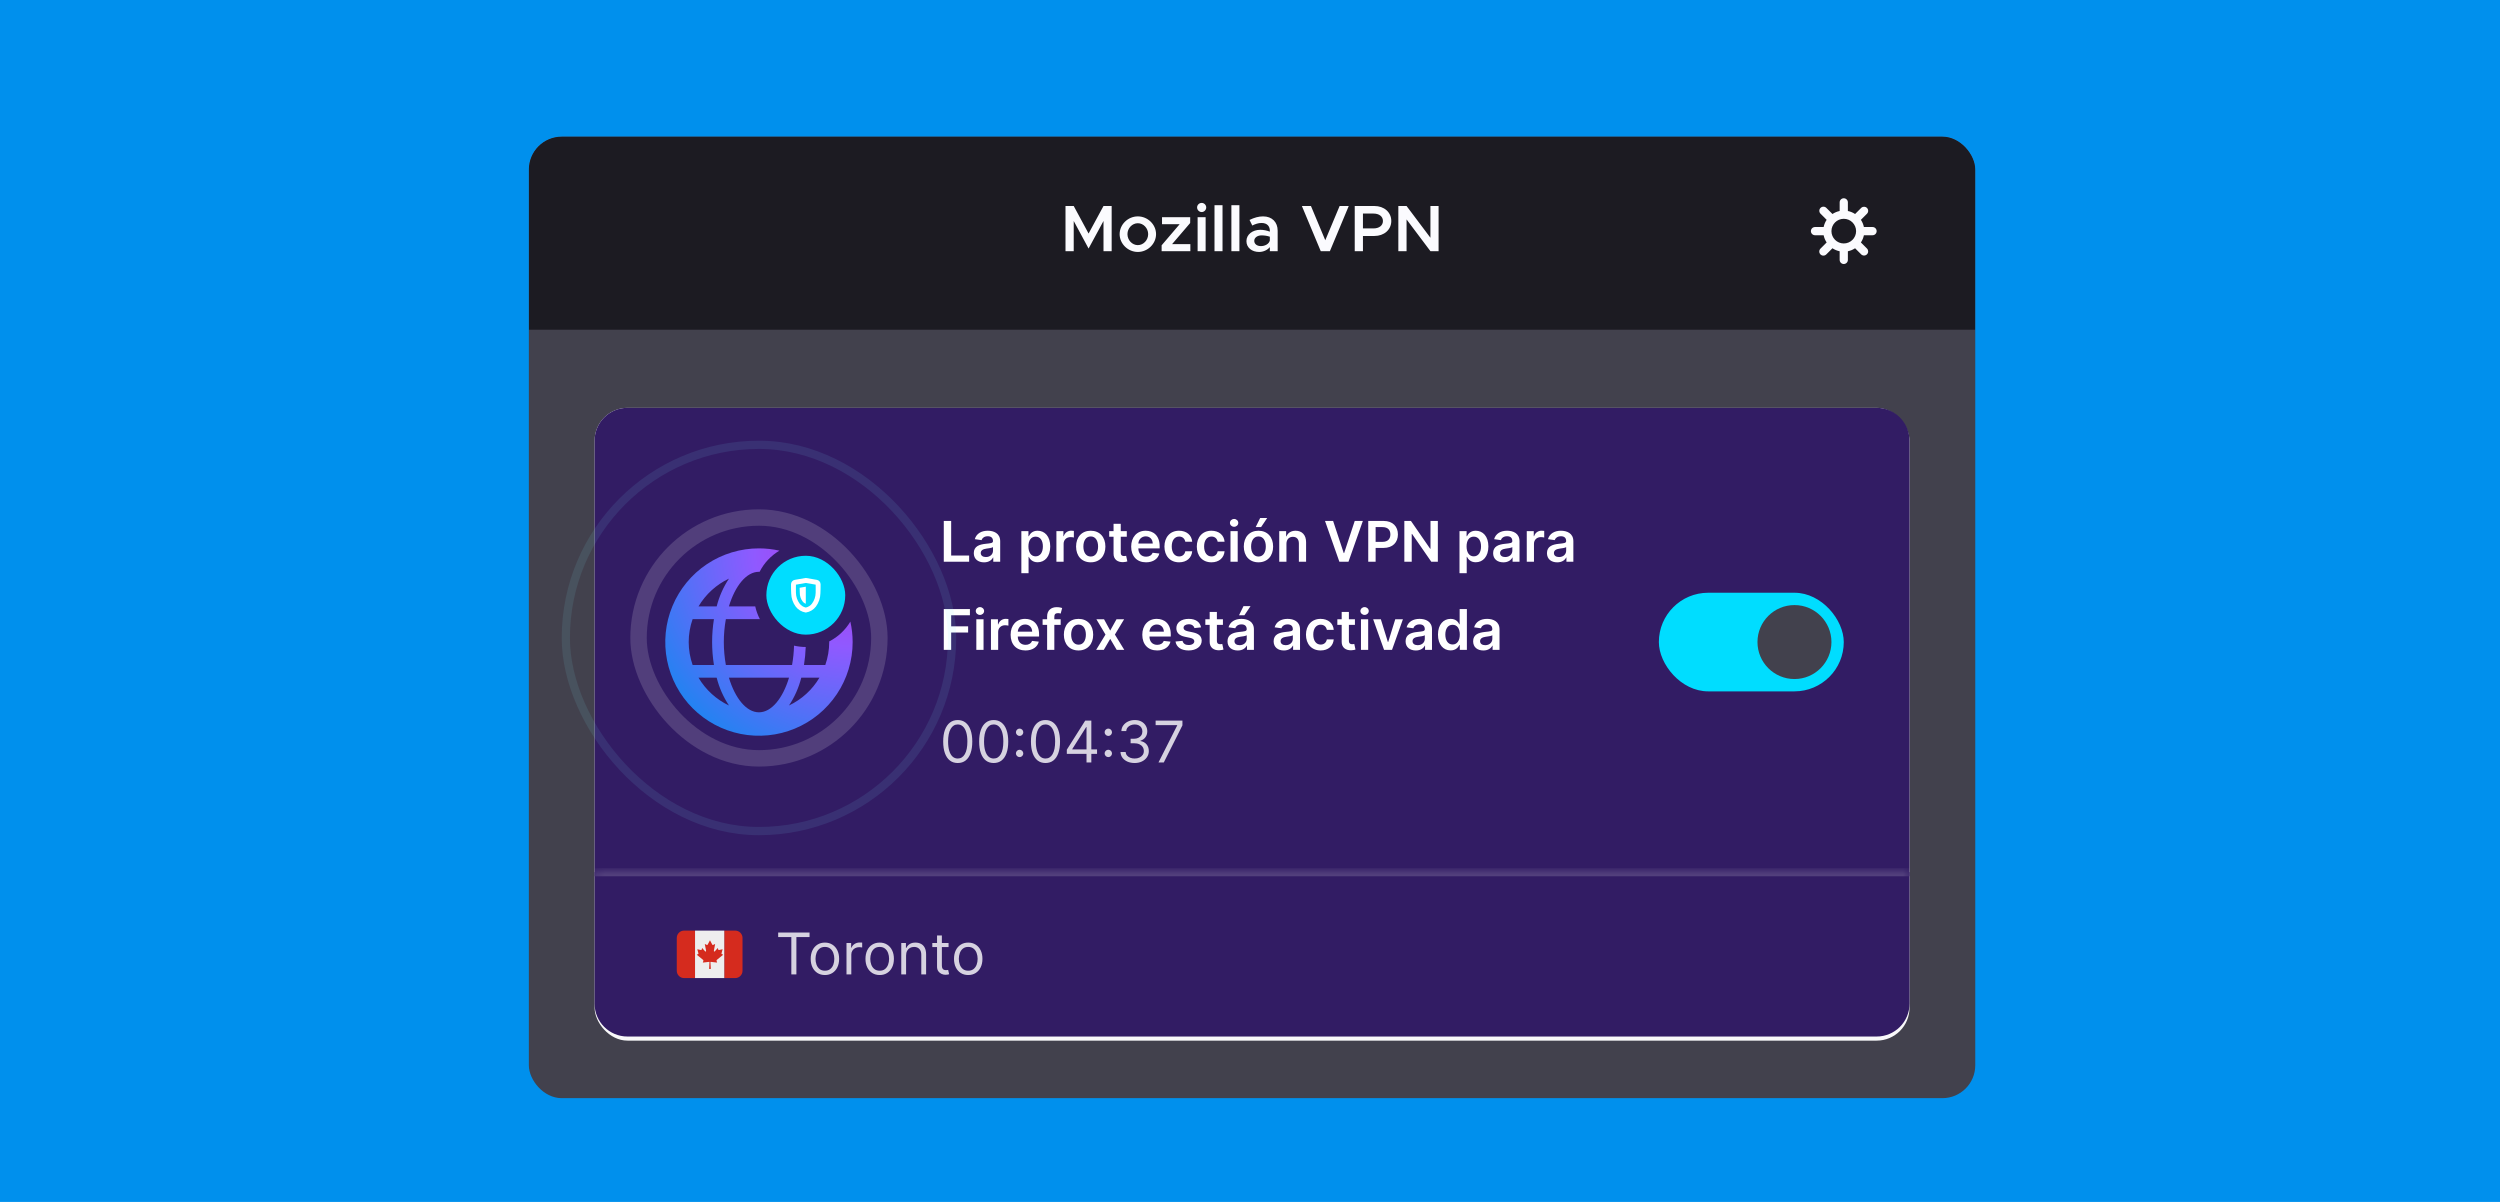 <svg width="312" height="150" viewBox="0 0 312 150" fill="none" xmlns="http://www.w3.org/2000/svg">
<g clip-path="url(#clip0_159_4441)">
<rect width="312" height="150" fill="#0090ED"/>
<g filter="url(#filter0_d_159_4441)">
<g clip-path="url(#clip1_159_4441)">
<rect x="66" y="15" width="180.513" height="120" rx="4.103" fill="#42414D"/>
<g filter="url(#filter1_d_159_4441)">
<g filter="url(#filter2_d_159_4441)">
<rect x="74.205" y="47.821" width="164.103" height="78.974" rx="4.103" fill="#F9F9FA"/>
</g>
<g filter="url(#filter3_d_159_4441)">
<path d="M74.205 51.923C74.205 49.657 76.042 47.821 78.308 47.821H234.205C236.471 47.821 238.308 49.657 238.308 51.923V106.282H74.205V51.923Z" fill="#321C64"/>
<rect x="95.641" y="66.282" width="9.846" height="9.846" rx="4.923" fill="#00DDFF"/>
<path fill-rule="evenodd" clip-rule="evenodd" d="M94.255 72.605H90.966C91.741 70.036 93.147 68.282 94.718 68.282C94.745 68.282 94.772 68.283 94.799 68.284C95.356 67.186 96.218 66.269 97.272 65.644C96.44 65.457 95.584 65.36 94.718 65.359C92.405 65.359 90.145 66.045 88.222 67.329C86.299 68.614 84.801 70.44 83.916 72.577C83.031 74.713 82.799 77.064 83.25 79.332C83.701 81.6 84.815 83.684 86.45 85.319C88.085 86.954 90.169 88.068 92.437 88.519C94.705 88.97 97.056 88.739 99.192 87.854C101.329 86.969 103.155 85.47 104.44 83.547C105.724 81.624 106.41 79.364 106.41 77.051C106.409 76.185 106.312 75.329 106.125 74.497C105.5 75.551 104.583 76.412 103.487 76.97C103.487 76.997 103.487 77.024 103.487 77.051C103.485 78.026 103.32 78.993 102.998 79.913H100.336C100.456 79.169 100.528 78.419 100.554 77.667C100.052 77.666 99.565 77.608 99.096 77.499C99.074 78.309 98.991 79.115 98.848 79.913H90.588C90.248 78.02 90.248 76.082 90.588 74.19H94.832C94.574 73.696 94.378 73.164 94.255 72.605ZM90.966 81.497C91.741 84.067 93.147 85.82 94.718 85.82C96.289 85.82 97.695 84.067 98.471 81.497H90.966ZM86.438 74.19C86.116 75.109 85.951 76.077 85.949 77.051C85.951 78.026 86.116 78.993 86.438 79.913H89.1C88.796 78.017 88.796 76.085 89.1 74.19H86.438ZM89.44 72.605C89.752 71.369 90.271 70.195 90.976 69.133C89.391 69.886 88.066 71.095 87.172 72.605H89.44ZM89.44 81.497H87.176H87.172C88.066 83.008 89.391 84.217 90.976 84.97C90.271 83.908 89.752 82.734 89.44 81.497ZM98.466 84.967C100.05 84.215 101.374 83.007 102.268 81.497H100C99.689 82.732 99.17 83.906 98.466 84.967Z" fill="url(#paint0_radial_159_4441)"/>
<path fill-rule="evenodd" clip-rule="evenodd" d="M100.564 73.365L100.53 73.362C100.037 73.283 99.594 73.015 99.295 72.615C98.948 72.143 98.754 71.575 98.741 70.989C98.718 70.73 98.718 70.164 98.718 69.848C98.717 69.572 98.916 69.335 99.188 69.288L100.564 69.051L101.94 69.288C102.212 69.335 102.411 69.572 102.41 69.849C102.41 70.163 102.41 70.73 102.386 70.989C102.373 71.575 102.179 72.143 101.832 72.615C101.533 73.015 101.09 73.283 100.597 73.362L100.564 73.365ZM99.333 69.887C99.333 70.077 99.331 70.245 99.329 70.39C99.326 70.626 99.324 70.799 99.333 70.902C99.341 71.388 99.501 71.86 99.791 72.25C99.98 72.504 100.255 72.679 100.564 72.744C100.873 72.679 101.148 72.504 101.337 72.25C101.627 71.86 101.787 71.388 101.795 70.902C101.804 70.799 101.802 70.626 101.799 70.39V70.389C101.797 70.245 101.795 70.077 101.795 69.887L100.564 69.676L99.333 69.887ZM99.795 70.276L100.564 70.144V72.268H100.562C100.402 72.214 100.262 72.113 100.162 71.977C99.929 71.663 99.807 71.282 99.814 70.891C99.804 70.785 99.798 70.566 99.795 70.276Z" fill="white"/>
<path d="M117.784 67.026V61.935H118.706V66.253H120.949V67.026H117.784ZM122.808 67.103C122.08 67.103 121.53 66.705 121.53 65.954C121.53 65.094 122.239 64.873 122.979 64.793C123.653 64.721 123.924 64.709 123.924 64.45V64.435C123.924 64.06 123.695 63.846 123.278 63.846C122.838 63.846 122.584 64.07 122.495 64.331L121.655 64.212C121.853 63.516 122.47 63.158 123.273 63.158C124.001 63.158 124.824 63.461 124.824 64.47V67.026H123.959V66.501H123.929C123.765 66.822 123.407 67.103 122.808 67.103ZM123.042 66.442C123.584 66.442 123.927 66.081 123.927 65.656V65.206C123.81 65.3 123.337 65.36 123.101 65.392C122.699 65.45 122.398 65.594 122.398 65.939C122.398 66.27 122.666 66.442 123.042 66.442ZM127.465 68.457V63.208H128.35V63.839H128.402C128.539 63.563 128.82 63.158 129.493 63.158C130.376 63.158 131.069 63.849 131.069 65.121C131.069 66.379 130.396 67.093 129.496 67.093C128.84 67.093 128.544 66.703 128.402 66.424H128.365V68.457H127.465ZM128.348 65.117C128.348 65.857 128.671 66.355 129.245 66.355C129.839 66.355 130.152 65.832 130.152 65.117C130.152 64.406 129.844 63.896 129.245 63.896C128.666 63.896 128.348 64.376 128.348 65.117ZM131.84 67.026V63.208H132.713V63.844H132.752C132.892 63.401 133.257 63.153 133.694 63.153C133.794 63.153 133.936 63.163 134.018 63.178V64.005C133.941 63.98 133.752 63.953 133.6 63.953C133.105 63.953 132.74 64.296 132.74 64.781V67.026H131.84ZM136.124 67.1C135.005 67.1 134.294 66.312 134.294 65.132C134.294 63.948 135.005 63.158 136.124 63.158C137.242 63.158 137.953 63.948 137.953 65.132C137.953 66.312 137.242 67.1 136.124 67.1ZM136.129 66.379C136.738 66.379 137.041 65.828 137.041 65.129C137.041 64.43 136.738 63.871 136.129 63.871C135.51 63.871 135.206 64.43 135.206 65.129C135.206 65.828 135.51 66.379 136.129 66.379ZM140.624 63.208V63.904H139.87V65.877C139.87 66.24 140.052 66.32 140.278 66.32C140.39 66.32 140.492 66.297 140.542 66.285L140.693 66.988C140.596 67.021 140.42 67.07 140.164 67.078C139.488 67.098 138.966 66.745 138.971 66.026V63.904H138.429V63.208H138.971V62.293H139.87V63.208H140.624ZM143.026 67.1C141.875 67.1 141.171 66.337 141.171 65.139C141.171 63.961 141.885 63.158 142.978 63.158C143.918 63.158 144.723 63.747 144.723 65.087V65.363H142.064C142.071 66.016 142.456 66.399 143.038 66.399C143.426 66.399 143.724 66.23 143.846 65.907L144.686 66.001C144.527 66.665 143.915 67.1 143.026 67.1ZM142.066 64.756H143.861C143.856 64.237 143.508 63.859 142.991 63.859C142.454 63.859 142.093 64.269 142.066 64.756ZM147.15 67.1C146.009 67.1 145.321 66.287 145.321 65.132C145.321 63.966 146.027 63.158 147.145 63.158C148.077 63.158 148.724 63.702 148.786 64.53H147.926C147.856 64.162 147.59 63.884 147.158 63.884C146.603 63.884 146.233 64.346 146.233 65.117C146.233 65.897 146.596 66.367 147.158 66.367C147.553 66.367 147.849 66.131 147.926 65.721H148.786C148.721 66.531 148.11 67.1 147.15 67.1ZM151.19 67.1C150.049 67.1 149.361 66.287 149.361 65.132C149.361 63.966 150.067 63.158 151.185 63.158C152.117 63.158 152.764 63.702 152.826 64.53H151.966C151.896 64.162 151.63 63.884 151.198 63.884C150.643 63.884 150.273 64.346 150.273 65.117C150.273 65.897 150.636 66.367 151.198 66.367C151.593 66.367 151.889 66.131 151.966 65.721H152.826C152.761 66.531 152.15 67.1 151.19 67.1ZM153.565 67.026V63.208H154.465V67.026H153.565ZM154.017 62.666C153.729 62.666 153.495 62.447 153.495 62.178C153.495 61.907 153.729 61.689 154.017 61.689C154.303 61.689 154.537 61.907 154.537 62.178C154.537 62.447 154.303 62.666 154.017 62.666ZM157.055 67.1C155.937 67.1 155.226 66.312 155.226 65.132C155.226 63.948 155.937 63.158 157.055 63.158C158.174 63.158 158.885 63.948 158.885 65.132C158.885 66.312 158.174 67.1 157.055 67.1ZM157.06 66.379C157.669 66.379 157.973 65.828 157.973 65.129C157.973 64.43 157.669 63.871 157.06 63.871C156.441 63.871 156.138 64.43 156.138 65.129C156.138 65.828 156.441 66.379 157.06 66.379ZM156.71 62.705L157.267 61.569H158.147L157.383 62.705H156.71ZM160.549 64.788V67.026H159.649V63.208H160.509V63.856H160.553C160.728 63.431 161.12 63.158 161.692 63.158C162.48 63.158 163.002 63.68 163 64.594V67.026H162.1V64.734C162.1 64.224 161.821 63.918 161.356 63.918C160.882 63.918 160.549 64.237 160.549 64.788ZM166.372 61.935L167.696 65.942H167.749L169.071 61.935H170.085L168.291 67.026H167.152L165.36 61.935H166.372ZM170.756 67.026V61.935H172.665C173.836 61.935 174.46 62.648 174.46 63.62C174.46 64.6 173.828 65.305 172.652 65.305H171.678V67.026H170.756ZM171.678 64.547H172.528C173.214 64.547 173.52 64.162 173.52 63.62C173.52 63.078 173.214 62.705 172.523 62.705H171.678V64.547ZM179.444 61.935V67.026H178.624L176.225 63.558H176.183V67.026H175.261V61.935H176.086L178.482 65.405H178.527V61.935H179.444ZM182.146 68.457V63.208H183.031V63.839H183.083C183.22 63.563 183.5 63.158 184.174 63.158C185.057 63.158 185.75 63.849 185.75 65.121C185.75 66.379 185.076 67.093 184.177 67.093C183.52 67.093 183.225 66.703 183.083 66.424H183.046V68.457H182.146ZM183.028 65.117C183.028 65.857 183.351 66.355 183.926 66.355C184.52 66.355 184.833 65.832 184.833 65.117C184.833 64.406 184.525 63.896 183.926 63.896C183.346 63.896 183.028 64.376 183.028 65.117ZM187.619 67.103C186.891 67.103 186.342 66.705 186.342 65.954C186.342 65.094 187.05 64.873 187.791 64.793C188.465 64.721 188.736 64.709 188.736 64.45V64.435C188.736 64.06 188.507 63.846 188.089 63.846C187.649 63.846 187.396 64.07 187.306 64.331L186.466 64.212C186.665 63.516 187.281 63.158 188.084 63.158C188.813 63.158 189.635 63.461 189.635 64.47V67.026H188.77V66.501H188.741C188.576 66.822 188.219 67.103 187.619 67.103ZM187.853 66.442C188.395 66.442 188.738 66.081 188.738 65.656V65.206C188.621 65.3 188.149 65.36 187.913 65.392C187.51 65.45 187.209 65.594 187.209 65.939C187.209 66.27 187.478 66.442 187.853 66.442ZM190.54 67.026V63.208H191.413V63.844H191.453C191.592 63.401 191.957 63.153 192.395 63.153C192.494 63.153 192.636 63.163 192.718 63.178V64.005C192.641 63.98 192.452 63.953 192.3 63.953C191.806 63.953 191.44 64.296 191.44 64.781V67.026H190.54ZM194.339 67.103C193.611 67.103 193.061 66.705 193.061 65.954C193.061 65.094 193.77 64.873 194.511 64.793C195.184 64.721 195.455 64.709 195.455 64.45V64.435C195.455 64.06 195.227 63.846 194.809 63.846C194.369 63.846 194.115 64.07 194.026 64.331L193.186 64.212C193.385 63.516 194.001 63.158 194.804 63.158C195.532 63.158 196.355 63.461 196.355 64.47V67.026H195.49V66.501H195.46C195.296 66.822 194.938 67.103 194.339 67.103ZM194.573 66.442C195.115 66.442 195.458 66.081 195.458 65.656V65.206C195.341 65.3 194.869 65.36 194.633 65.392C194.23 65.45 193.929 65.594 193.929 65.939C193.929 66.27 194.197 66.442 194.573 66.442ZM117.784 78.026V72.935H121.046V73.708H118.706V75.09H120.822V75.863H118.706V78.026H117.784ZM121.846 78.026V74.207H122.746V78.026H121.846ZM122.298 73.665C122.01 73.665 121.776 73.447 121.776 73.178C121.776 72.907 122.01 72.689 122.298 72.689C122.584 72.689 122.818 72.907 122.818 73.178C122.818 73.447 122.584 73.665 122.298 73.665ZM123.671 78.026V74.207H124.544V74.844H124.583C124.723 74.401 125.088 74.153 125.526 74.153C125.625 74.153 125.767 74.163 125.849 74.178V75.005C125.772 74.981 125.583 74.953 125.431 74.953C124.936 74.953 124.571 75.296 124.571 75.781V78.026H123.671ZM127.98 78.1C126.829 78.1 126.125 77.337 126.125 76.139C126.125 74.961 126.839 74.158 127.932 74.158C128.872 74.158 129.677 74.747 129.677 76.087V76.363H127.018C127.025 77.016 127.41 77.399 127.992 77.399C128.38 77.399 128.678 77.23 128.8 76.907L129.64 77.001C129.481 77.665 128.87 78.1 127.98 78.1ZM127.02 75.756H128.815C128.81 75.237 128.462 74.859 127.945 74.859C127.408 74.859 127.047 75.269 127.02 75.756ZM132.373 74.207V74.903H131.58V78.026H130.68V74.903H130.116V74.207H130.68V73.847C130.68 73.076 131.209 72.696 131.873 72.696C132.184 72.696 132.44 72.761 132.557 72.8L132.375 73.496C132.301 73.474 132.181 73.442 132.04 73.442C131.704 73.442 131.58 73.608 131.58 73.907V74.207H132.373ZM134.599 78.1C133.481 78.1 132.77 77.312 132.77 76.132C132.77 74.948 133.481 74.158 134.599 74.158C135.718 74.158 136.429 74.948 136.429 76.132C136.429 77.312 135.718 78.1 134.599 78.1ZM134.604 77.379C135.213 77.379 135.517 76.828 135.517 76.129C135.517 75.43 135.213 74.871 134.604 74.871C133.985 74.871 133.682 75.43 133.682 76.129C133.682 76.828 133.985 77.379 134.604 77.379ZM137.785 74.207L138.555 75.617L139.338 74.207H140.291L139.14 76.117L140.31 78.026H139.363L138.555 76.651L137.755 78.026H136.8L137.964 76.117L136.83 74.207H137.785ZM144.413 78.1C143.262 78.1 142.559 77.337 142.559 76.139C142.559 74.961 143.272 74.158 144.366 74.158C145.306 74.158 146.111 74.747 146.111 76.087V76.363H143.451C143.459 77.016 143.844 77.399 144.426 77.399C144.813 77.399 145.112 77.23 145.234 76.907L146.074 77.001C145.915 77.665 145.303 78.1 144.413 78.1ZM143.454 75.756H145.248C145.243 75.237 144.895 74.859 144.378 74.859C143.841 74.859 143.481 75.269 143.454 75.756ZM149.89 75.217L149.07 75.306C149 75.055 148.781 74.829 148.366 74.829C147.991 74.829 147.705 75.008 147.708 75.266C147.705 75.488 147.859 75.622 148.247 75.709L148.898 75.848C149.619 76.005 149.97 76.338 149.972 76.882C149.97 77.606 149.296 78.1 148.341 78.1C147.404 78.1 146.815 77.685 146.703 76.984L147.581 76.9C147.658 77.243 147.926 77.422 148.339 77.422C148.766 77.422 149.05 77.225 149.05 76.964C149.05 76.748 148.886 76.606 148.535 76.529L147.884 76.392C147.151 76.241 146.808 75.873 146.81 75.316C146.808 74.61 147.434 74.158 148.354 74.158C149.249 74.158 149.766 74.57 149.89 75.217ZM152.621 74.207V74.903H151.868V76.877C151.868 77.24 152.049 77.32 152.275 77.32C152.387 77.32 152.489 77.297 152.539 77.285L152.69 77.988C152.593 78.021 152.417 78.07 152.161 78.078C151.485 78.098 150.963 77.745 150.968 77.026V74.903H150.426V74.207H150.968V73.293H151.868V74.207H152.621ZM154.472 78.103C153.744 78.103 153.194 77.705 153.194 76.954C153.194 76.094 153.903 75.873 154.644 75.793C155.317 75.721 155.588 75.709 155.588 75.45V75.435C155.588 75.06 155.359 74.846 154.942 74.846C154.502 74.846 154.248 75.07 154.159 75.331L153.319 75.212C153.517 74.516 154.134 74.158 154.937 74.158C155.665 74.158 156.488 74.461 156.488 75.47V78.026H155.623V77.501H155.593C155.429 77.822 155.071 78.103 154.472 78.103ZM154.706 77.442C155.248 77.442 155.591 77.081 155.591 76.656V76.206C155.474 76.3 155.001 76.36 154.765 76.392C154.363 76.45 154.062 76.594 154.062 76.939C154.062 77.27 154.33 77.442 154.706 77.442ZM154.631 73.705L155.188 72.569H156.068L155.305 73.705H154.631ZM160.228 78.103C159.5 78.103 158.95 77.705 158.95 76.954C158.95 76.094 159.659 75.873 160.399 75.793C161.073 75.721 161.344 75.709 161.344 75.45V75.435C161.344 75.06 161.115 74.846 160.698 74.846C160.258 74.846 160.004 75.07 159.915 75.331L159.074 75.212C159.273 74.516 159.89 74.158 160.693 74.158C161.421 74.158 162.244 74.461 162.244 75.47V78.026H161.379V77.501H161.349C161.185 77.822 160.827 78.103 160.228 78.103ZM160.462 77.442C161.003 77.442 161.346 77.081 161.346 76.656V76.206C161.23 76.3 160.757 76.36 160.521 76.392C160.118 76.45 159.818 76.594 159.818 76.939C159.818 77.27 160.086 77.442 160.462 77.442ZM164.814 78.1C163.673 78.1 162.985 77.287 162.985 76.132C162.985 74.966 163.691 74.158 164.809 74.158C165.741 74.158 166.388 74.702 166.45 75.53H165.59C165.52 75.162 165.254 74.884 164.822 74.884C164.267 74.884 163.897 75.346 163.897 76.117C163.897 76.897 164.26 77.367 164.822 77.367C165.217 77.367 165.513 77.131 165.59 76.721H166.45C166.385 77.531 165.774 78.1 164.814 78.1ZM169.095 74.207V74.903H168.342V76.877C168.342 77.24 168.524 77.32 168.75 77.32C168.862 77.32 168.964 77.297 169.013 77.285L169.165 77.988C169.068 78.021 168.891 78.07 168.635 78.078C167.959 78.098 167.437 77.745 167.442 77.026V74.903H166.9V74.207H167.442V73.293H168.342V74.207H169.095ZM169.848 78.026V74.207H170.748V78.026H169.848ZM170.3 73.665C170.012 73.665 169.778 73.447 169.778 73.178C169.778 72.907 170.012 72.689 170.3 72.689C170.586 72.689 170.82 72.907 170.82 73.178C170.82 73.447 170.586 73.665 170.3 73.665ZM175.084 74.207L173.724 78.026H172.73L171.37 74.207H172.329L173.207 77.044H173.247L174.127 74.207H175.084ZM176.696 78.103C175.967 78.103 175.418 77.705 175.418 76.954C175.418 76.094 176.126 75.873 176.867 75.793C177.541 75.721 177.812 75.709 177.812 75.45V75.435C177.812 75.06 177.583 74.846 177.165 74.846C176.725 74.846 176.472 75.07 176.382 75.331L175.542 75.212C175.741 74.516 176.358 74.158 177.16 74.158C177.889 74.158 178.712 74.461 178.712 75.47V78.026H177.847V77.501H177.817C177.653 77.822 177.295 78.103 176.696 78.103ZM176.929 77.442C177.471 77.442 177.814 77.081 177.814 76.656V76.206C177.697 76.3 177.225 76.36 176.989 76.392C176.586 76.45 176.285 76.594 176.285 76.939C176.285 77.27 176.554 77.442 176.929 77.442ZM181.033 78.093C180.133 78.093 179.46 77.379 179.46 76.121C179.46 74.849 180.153 74.158 181.036 74.158C181.709 74.158 181.99 74.563 182.127 74.839H182.164V72.935H183.067V78.026H182.182V77.424H182.127C181.985 77.703 181.69 78.093 181.033 78.093ZM181.284 77.355C181.859 77.355 182.182 76.857 182.182 76.117C182.182 75.376 181.864 74.896 181.284 74.896C180.685 74.896 180.377 75.406 180.377 76.117C180.377 76.832 180.69 77.355 181.284 77.355ZM185.124 78.103C184.396 78.103 183.847 77.705 183.847 76.954C183.847 76.094 184.555 75.873 185.296 75.793C185.97 75.721 186.24 75.709 186.24 75.45V75.435C186.24 75.06 186.012 74.846 185.594 74.846C185.154 74.846 184.901 75.07 184.811 75.331L183.971 75.212C184.17 74.516 184.786 74.158 185.589 74.158C186.318 74.158 187.14 74.461 187.14 75.47V78.026H186.275V77.501H186.245C186.081 77.822 185.723 78.103 185.124 78.103ZM185.358 77.442C185.9 77.442 186.243 77.081 186.243 76.656V76.206C186.126 76.3 185.654 76.36 185.418 76.392C185.015 76.45 184.714 76.594 184.714 76.939C184.714 77.27 184.983 77.442 185.358 77.442Z" fill="white"/>
<path d="M119.526 92.148C119.141 92.148 118.814 92.044 118.544 91.835C118.274 91.624 118.067 91.319 117.924 90.919C117.782 90.518 117.71 90.034 117.71 89.466C117.71 88.902 117.782 88.42 117.924 88.021C118.069 87.62 118.276 87.314 118.547 87.103C118.819 86.89 119.145 86.784 119.526 86.784C119.906 86.784 120.232 86.89 120.502 87.103C120.774 87.314 120.981 87.62 121.124 88.021C121.269 88.42 121.341 88.902 121.341 89.466C121.341 90.034 121.269 90.518 121.127 90.919C120.984 91.319 120.777 91.624 120.507 91.835C120.237 92.044 119.91 92.148 119.526 92.148ZM119.526 91.587C119.906 91.587 120.202 91.404 120.413 91.037C120.624 90.67 120.729 90.146 120.729 89.466C120.729 89.014 120.681 88.629 120.584 88.311C120.488 87.993 120.351 87.751 120.171 87.585C119.992 87.418 119.777 87.335 119.526 87.335C119.148 87.335 118.853 87.521 118.641 87.893C118.428 88.264 118.322 88.788 118.322 89.466C118.322 89.918 118.37 90.302 118.465 90.619C118.56 90.935 118.697 91.175 118.875 91.34C119.056 91.505 119.272 91.587 119.526 91.587ZM124.013 92.148C123.629 92.148 123.301 92.044 123.031 91.835C122.761 91.624 122.554 91.319 122.412 90.919C122.269 90.518 122.198 90.034 122.198 89.466C122.198 88.902 122.269 88.42 122.412 88.021C122.556 87.62 122.764 87.314 123.034 87.103C123.306 86.89 123.632 86.784 124.013 86.784C124.394 86.784 124.719 86.89 124.989 87.103C125.261 87.314 125.469 87.62 125.611 88.021C125.756 88.42 125.828 88.902 125.828 89.466C125.828 90.034 125.757 90.518 125.614 90.919C125.471 91.319 125.265 91.624 124.994 91.835C124.724 92.044 124.397 92.148 124.013 92.148ZM124.013 91.587C124.394 91.587 124.689 91.404 124.9 91.037C125.111 90.67 125.216 90.146 125.216 89.466C125.216 89.014 125.168 88.629 125.071 88.311C124.976 87.993 124.838 87.751 124.658 87.585C124.479 87.418 124.264 87.335 124.013 87.335C123.635 87.335 123.341 87.521 123.128 87.893C122.916 88.264 122.809 88.788 122.809 89.466C122.809 89.918 122.857 90.302 122.952 90.619C123.047 90.935 123.184 91.175 123.363 91.34C123.543 91.505 123.76 91.587 124.013 91.587ZM127.246 91.409C127.12 91.409 127.012 91.364 126.922 91.274C126.832 91.184 126.787 91.076 126.787 90.95C126.787 90.824 126.832 90.716 126.922 90.626C127.012 90.536 127.12 90.491 127.246 90.491C127.371 90.491 127.479 90.536 127.569 90.626C127.659 90.716 127.705 90.824 127.705 90.95C127.705 91.033 127.683 91.11 127.641 91.18C127.6 91.249 127.545 91.305 127.475 91.348C127.407 91.388 127.331 91.409 127.246 91.409ZM127.246 88.768C127.12 88.768 127.012 88.723 126.922 88.632C126.832 88.542 126.787 88.434 126.787 88.309C126.787 88.183 126.832 88.075 126.922 87.985C127.012 87.895 127.12 87.85 127.246 87.85C127.371 87.85 127.479 87.895 127.569 87.985C127.659 88.075 127.705 88.183 127.705 88.309C127.705 88.392 127.683 88.469 127.641 88.538C127.6 88.608 127.545 88.664 127.475 88.706C127.407 88.747 127.331 88.768 127.246 88.768ZM130.477 92.148C130.093 92.148 129.766 92.044 129.496 91.835C129.225 91.624 129.019 91.319 128.876 90.919C128.733 90.518 128.662 90.034 128.662 89.466C128.662 88.902 128.733 88.42 128.876 88.021C129.02 87.62 129.228 87.314 129.498 87.103C129.77 86.89 130.096 86.784 130.477 86.784C130.858 86.784 131.183 86.89 131.454 87.103C131.726 87.314 131.933 87.62 132.076 88.021C132.22 88.42 132.292 88.902 132.292 89.466C132.292 90.034 132.221 90.518 132.078 90.919C131.935 91.319 131.729 91.624 131.459 91.835C131.188 92.044 130.861 92.148 130.477 92.148ZM130.477 91.587C130.858 91.587 131.154 91.404 131.364 91.037C131.575 90.67 131.681 90.146 131.681 89.466C131.681 89.014 131.632 88.629 131.535 88.311C131.44 87.993 131.302 87.751 131.122 87.585C130.944 87.418 130.729 87.335 130.477 87.335C130.1 87.335 129.805 87.521 129.592 87.893C129.38 88.264 129.274 88.788 129.274 89.466C129.274 89.918 129.321 90.302 129.417 90.619C129.512 90.935 129.649 91.175 129.827 91.34C130.007 91.505 130.224 91.587 130.477 91.587ZM133.139 91.006V90.486L135.433 86.856H135.811V87.661H135.556L133.822 90.404V90.445H136.912V91.006H133.139ZM135.597 92.077V90.848V90.606V86.856H136.198V92.077H135.597ZM138.316 91.409C138.191 91.409 138.083 91.364 137.993 91.274C137.902 91.184 137.857 91.076 137.857 90.95C137.857 90.824 137.902 90.716 137.993 90.626C138.083 90.536 138.191 90.491 138.316 90.491C138.442 90.491 138.55 90.536 138.64 90.626C138.73 90.716 138.775 90.824 138.775 90.95C138.775 91.033 138.754 91.11 138.711 91.18C138.671 91.249 138.615 91.305 138.546 91.348C138.478 91.388 138.401 91.409 138.316 91.409ZM138.316 88.768C138.191 88.768 138.083 88.723 137.993 88.632C137.902 88.542 137.857 88.434 137.857 88.309C137.857 88.183 137.902 88.075 137.993 87.985C138.083 87.895 138.191 87.85 138.316 87.85C138.442 87.85 138.55 87.895 138.64 87.985C138.73 88.075 138.775 88.183 138.775 88.309C138.775 88.392 138.754 88.469 138.711 88.538C138.671 88.608 138.615 88.664 138.546 88.706C138.478 88.747 138.401 88.768 138.316 88.768ZM141.609 92.148C141.272 92.148 140.972 92.091 140.709 91.975C140.447 91.859 140.239 91.699 140.084 91.493C139.931 91.286 139.848 91.045 139.835 90.772H140.477C140.491 90.94 140.548 91.085 140.65 91.207C140.752 91.328 140.886 91.422 141.051 91.488C141.216 91.554 141.398 91.587 141.599 91.587C141.823 91.587 142.022 91.548 142.195 91.47C142.369 91.392 142.505 91.283 142.603 91.144C142.702 91.004 142.751 90.843 142.751 90.659C142.751 90.467 142.704 90.298 142.608 90.152C142.513 90.004 142.374 89.889 142.19 89.805C142.007 89.722 141.782 89.68 141.517 89.68H141.099V89.119H141.517C141.725 89.119 141.906 89.082 142.063 89.007C142.221 88.933 142.344 88.827 142.433 88.691C142.523 88.555 142.568 88.395 142.568 88.212C142.568 88.035 142.529 87.881 142.45 87.75C142.372 87.62 142.262 87.517 142.119 87.444C141.978 87.371 141.811 87.335 141.619 87.335C141.439 87.335 141.269 87.368 141.109 87.434C140.951 87.499 140.822 87.593 140.722 87.717C140.622 87.84 140.567 87.987 140.559 88.161H139.947C139.957 87.887 140.039 87.647 140.194 87.442C140.349 87.234 140.551 87.073 140.801 86.957C141.052 86.842 141.329 86.784 141.629 86.784C141.952 86.784 142.229 86.85 142.461 86.98C142.692 87.11 142.869 87.28 142.993 87.493C143.117 87.705 143.18 87.935 143.18 88.181C143.18 88.475 143.102 88.726 142.948 88.933C142.795 89.141 142.586 89.284 142.323 89.364V89.405C142.653 89.459 142.91 89.6 143.095 89.826C143.281 90.05 143.373 90.328 143.373 90.659C143.373 90.943 143.296 91.198 143.141 91.424C142.988 91.649 142.779 91.825 142.514 91.954C142.249 92.084 141.947 92.148 141.609 92.148ZM144.579 92.077L146.915 87.457V87.416H144.222V86.856H147.567V87.447L145.242 92.077H144.579Z" fill="white" fill-opacity="0.8"/>
<rect x="207.026" y="70.897" width="23.077" height="12.308" rx="6.154" fill="#00DDFF"/>
<path fill-rule="evenodd" clip-rule="evenodd" d="M223.949 81.667C226.498 81.667 228.564 79.6 228.564 77.051C228.564 74.502 226.498 72.436 223.949 72.436C221.4 72.436 219.333 74.502 219.333 77.051C219.333 79.6 221.4 81.667 223.949 81.667Z" fill="#42414D"/>
</g>
<rect opacity="0.15" x="79.69" y="62.023" width="30.056" height="30.056" rx="15.028" stroke="white" stroke-width="2.051"/>
<rect opacity="0.1" x="70.615" y="52.949" width="48.205" height="48.205" rx="24.103" stroke="#80EBFF" stroke-width="1.026"/>
<mask id="path-13-inside-1_159_4441" fill="white">
<path d="M74.205 106.282H238.308V122.692C238.308 124.958 236.471 126.795 234.205 126.795H78.308C76.042 126.795 74.205 124.958 74.205 122.692V106.282Z"/>
</mask>
<path d="M74.205 106.282H238.308V122.692C238.308 124.958 236.471 126.795 234.205 126.795H78.308C76.042 126.795 74.205 124.958 74.205 122.692V106.282Z" fill="#321C64"/>
<path d="M74.205 105.769H238.308V106.795H74.205V105.769ZM238.308 126.795H74.205H238.308ZM74.205 126.795V106.282V126.795ZM238.308 106.282V126.795V106.282Z" fill="white" fill-opacity="0.2" mask="url(#path-13-inside-1_159_4441)"/>
<g clip-path="url(#clip2_159_4441)">
<path d="M85.373 113.575C84.87 113.575 84.462 113.984 84.462 114.487V118.59C84.462 119.093 84.87 119.501 85.373 119.501H86.741V113.575H85.373ZM91.755 113.575H90.388V119.501H91.755C92.258 119.501 92.667 119.093 92.667 118.59V114.487C92.667 113.984 92.258 113.575 91.755 113.575Z" fill="#D52B1E"/>
<path d="M86.741 113.575H90.388V119.501H86.741V113.575Z" fill="#EEEEEE"/>
<path d="M88.704 117.476C88.977 117.508 89.222 117.536 89.495 117.567L89.425 117.339C89.414 117.299 89.43 117.255 89.462 117.23L90.255 116.584L90.091 116.507C90.018 116.481 90.038 116.441 90.064 116.343L90.185 115.901L89.725 115.999C89.68 116.006 89.65 115.977 89.643 115.95L89.584 115.742L89.219 116.151C89.168 116.217 89.063 116.217 89.095 116.065L89.251 115.237L89.042 115.345C88.984 115.378 88.925 115.384 88.892 115.325L88.604 114.786V114.799V114.786L88.316 115.325C88.283 115.384 88.224 115.378 88.166 115.345L87.957 115.237L88.113 116.065C88.145 116.217 88.04 116.217 87.989 116.151L87.624 115.742L87.565 115.95C87.558 115.977 87.528 116.006 87.483 115.999L87.023 115.902L87.144 116.343C87.169 116.441 87.189 116.482 87.117 116.507L86.953 116.585L87.746 117.231C87.778 117.255 87.793 117.299 87.782 117.339L87.713 117.567L88.504 117.476C88.528 117.476 88.544 117.49 88.543 117.517L88.495 118.362H88.713L88.664 117.517C88.664 117.489 88.68 117.476 88.704 117.476Z" fill="#D52B1E"/>
</g>
<path d="M97.116 114.378V113.817H101.032V114.378H99.39V119.038H98.758V114.378H97.116ZM102.949 119.12C102.596 119.12 102.286 119.036 102.019 118.868C101.754 118.699 101.546 118.464 101.397 118.161C101.249 117.859 101.175 117.505 101.175 117.101C101.175 116.693 101.249 116.337 101.397 116.033C101.546 115.728 101.754 115.492 102.019 115.324C102.286 115.156 102.596 115.071 102.949 115.071C103.303 115.071 103.612 115.156 103.877 115.324C104.144 115.492 104.352 115.728 104.499 116.033C104.649 116.337 104.724 116.693 104.724 117.101C104.724 117.505 104.649 117.859 104.499 118.161C104.352 118.464 104.144 118.699 103.877 118.868C103.612 119.036 103.303 119.12 102.949 119.12ZM102.949 118.58C103.218 118.58 103.439 118.511 103.612 118.373C103.786 118.235 103.914 118.054 103.997 117.83C104.08 117.606 104.122 117.363 104.122 117.101C104.122 116.839 104.08 116.595 103.997 116.369C103.914 116.143 103.786 115.96 103.612 115.821C103.439 115.682 103.218 115.612 102.949 115.612C102.681 115.612 102.46 115.682 102.286 115.821C102.113 115.96 101.985 116.143 101.901 116.369C101.818 116.595 101.777 116.839 101.777 117.101C101.777 117.363 101.818 117.606 101.901 117.83C101.985 118.054 102.113 118.235 102.286 118.373C102.46 118.511 102.681 118.58 102.949 118.58ZM105.642 119.038V115.122H106.224V115.714H106.264C106.336 115.52 106.465 115.363 106.652 115.242C106.839 115.122 107.05 115.061 107.284 115.061C107.328 115.061 107.384 115.062 107.45 115.064C107.516 115.065 107.566 115.068 107.6 115.071V115.683C107.58 115.678 107.533 115.671 107.46 115.66C107.389 115.648 107.313 115.642 107.233 115.642C107.043 115.642 106.873 115.682 106.723 115.762C106.575 115.84 106.458 115.949 106.371 116.089C106.286 116.226 106.244 116.384 106.244 116.56V119.038H105.642ZM109.785 119.12C109.432 119.12 109.122 119.036 108.855 118.868C108.59 118.699 108.382 118.464 108.233 118.161C108.085 117.859 108.011 117.505 108.011 117.101C108.011 116.693 108.085 116.337 108.233 116.033C108.382 115.728 108.59 115.492 108.855 115.324C109.122 115.156 109.432 115.071 109.785 115.071C110.139 115.071 110.448 115.156 110.713 115.324C110.98 115.492 111.188 115.728 111.335 116.033C111.485 116.337 111.56 116.693 111.56 117.101C111.56 117.505 111.485 117.859 111.335 118.161C111.188 118.464 110.98 118.699 110.713 118.868C110.448 119.036 110.139 119.12 109.785 119.12ZM109.785 118.58C110.054 118.58 110.275 118.511 110.448 118.373C110.622 118.235 110.75 118.054 110.833 117.83C110.916 117.606 110.958 117.363 110.958 117.101C110.958 116.839 110.916 116.595 110.833 116.369C110.75 116.143 110.622 115.96 110.448 115.821C110.275 115.682 110.054 115.612 109.785 115.612C109.517 115.612 109.296 115.682 109.122 115.821C108.949 115.96 108.821 116.143 108.737 116.369C108.654 116.595 108.612 116.839 108.612 117.101C108.612 117.363 108.654 117.606 108.737 117.83C108.821 118.054 108.949 118.235 109.122 118.373C109.296 118.511 109.517 118.58 109.785 118.58ZM113.08 116.683V119.038H112.478V115.122H113.06V115.734H113.11C113.202 115.535 113.342 115.376 113.529 115.255C113.716 115.133 113.957 115.071 114.253 115.071C114.518 115.071 114.75 115.126 114.949 115.235C115.148 115.342 115.302 115.505 115.413 115.724C115.523 115.942 115.578 116.217 115.578 116.55V119.038H114.977V116.591C114.977 116.283 114.897 116.044 114.737 115.872C114.577 115.699 114.358 115.612 114.079 115.612C113.887 115.612 113.716 115.654 113.564 115.737C113.415 115.82 113.297 115.942 113.21 116.101C113.123 116.261 113.08 116.455 113.08 116.683ZM118.381 115.122V115.632H116.352V115.122H118.381ZM116.943 114.184H117.545V117.917C117.545 118.087 117.569 118.214 117.619 118.299C117.67 118.382 117.734 118.438 117.812 118.467C117.892 118.495 117.976 118.508 118.065 118.508C118.131 118.508 118.186 118.505 118.228 118.498C118.271 118.489 118.305 118.483 118.33 118.478L118.452 119.018C118.412 119.033 118.355 119.049 118.282 119.064C118.209 119.081 118.116 119.089 118.004 119.089C117.834 119.089 117.667 119.053 117.504 118.98C117.343 118.907 117.208 118.795 117.101 118.646C116.996 118.496 116.943 118.308 116.943 118.08V114.184ZM120.835 119.12C120.481 119.12 120.171 119.036 119.904 118.868C119.639 118.699 119.432 118.464 119.282 118.161C119.134 117.859 119.06 117.505 119.06 117.101C119.06 116.693 119.134 116.337 119.282 116.033C119.432 115.728 119.639 115.492 119.904 115.324C120.171 115.156 120.481 115.071 120.835 115.071C121.188 115.071 121.498 115.156 121.763 115.324C122.03 115.492 122.237 115.728 122.385 116.033C122.535 116.337 122.609 116.693 122.609 117.101C122.609 117.505 122.535 117.859 122.385 118.161C122.237 118.464 122.03 118.699 121.763 118.868C121.498 119.036 121.188 119.12 120.835 119.12ZM120.835 118.58C121.103 118.58 121.324 118.511 121.498 118.373C121.671 118.235 121.8 118.054 121.883 117.83C121.966 117.606 122.008 117.363 122.008 117.101C122.008 116.839 121.966 116.595 121.883 116.369C121.8 116.143 121.671 115.96 121.498 115.821C121.324 115.682 121.103 115.612 120.835 115.612C120.566 115.612 120.345 115.682 120.172 115.821C119.999 115.96 119.87 116.143 119.787 116.369C119.704 116.595 119.662 116.839 119.662 117.101C119.662 117.363 119.704 117.606 119.787 117.83C119.87 118.054 119.999 118.235 120.172 118.373C120.345 118.511 120.566 118.58 120.835 118.58Z" fill="white" fill-opacity="0.8"/>
</g>
<g filter="url(#filter4_i_159_4441)">
<rect width="155.897" height="24.615" transform="translate(66 15)" fill="#1C1B22"/>
<path d="M132.975 29.808V24.171H134L135.855 27.609L137.717 24.171H138.735V29.808H137.717V26.041L135.855 29.48L134 26.041V29.808H132.975ZM142.002 29.906C140.772 29.906 139.73 28.889 139.73 27.683C139.73 26.476 140.772 25.467 142.002 25.467C143.233 25.467 144.275 26.476 144.275 27.683C144.275 28.889 143.233 29.906 142.002 29.906ZM142.002 29.053C142.7 29.053 143.291 28.429 143.291 27.683C143.291 26.944 142.7 26.32 142.002 26.32C141.297 26.32 140.706 26.944 140.706 27.683C140.706 28.429 141.297 29.053 142.002 29.053ZM144.971 29.808V29.077L147.219 26.444H145.02V25.566H148.54L148.532 26.296L146.276 28.93H148.557V29.808H144.971ZM149.971 24.926C149.651 24.926 149.397 24.655 149.397 24.351C149.397 24.048 149.651 23.785 149.971 23.785C150.283 23.785 150.537 24.048 150.537 24.351C150.537 24.655 150.283 24.926 149.971 24.926ZM149.462 29.808V25.566H150.463V29.808H149.462ZM151.57 29.808V24.072H152.571V29.808H151.57ZM153.677 29.808V24.072H154.678V29.808H153.677ZM157.631 25.467C158.755 25.467 159.452 26.181 159.452 27.256V29.808H158.476V29.299C158.164 29.693 157.631 29.906 157.138 29.906C156.236 29.906 155.555 29.373 155.555 28.552C155.555 27.715 156.334 27.141 157.286 27.141C157.672 27.141 158.09 27.223 158.476 27.371V27.256C158.476 26.764 158.205 26.288 157.434 26.288C157.032 26.288 156.646 26.427 156.285 26.608L155.94 25.91C156.539 25.615 157.097 25.467 157.631 25.467ZM157.36 29.176C157.844 29.176 158.361 28.93 158.476 28.478V28.003C158.164 27.896 157.811 27.838 157.434 27.838C156.933 27.838 156.531 28.117 156.531 28.52C156.531 28.922 156.884 29.176 157.36 29.176ZM167.184 24.171H168.324L165.97 29.808H164.829L162.474 24.171H163.607L165.395 28.446L167.184 24.171ZM169.071 29.808V24.171H171.524C172.73 24.171 173.633 24.942 173.633 26.041C173.633 27.141 172.73 27.912 171.524 27.912H170.096V29.808H169.071ZM170.096 26.969H171.409C172.106 26.969 172.591 26.616 172.591 26.041C172.591 25.467 172.106 25.114 171.409 25.114H170.096V26.969ZM174.513 29.808V24.171H175.539L178.517 28.134V24.171H179.535V29.808H178.517L175.539 25.845V29.808H174.513Z" fill="#FBFBFE"/>
</g>
<g filter="url(#filter5_i_159_4441)">
<rect width="24.615" height="24.615" transform="translate(221.897 15)" fill="#1C1B22"/>
<path fill-rule="evenodd" clip-rule="evenodd" d="M232.615 26.795H233.692C233.976 26.795 234.205 27.024 234.205 27.308C234.205 27.591 233.976 27.82 233.692 27.82H232.615C232.549 28.142 232.422 28.447 232.24 28.72L233.004 29.484C233.198 29.685 233.195 30.005 232.997 30.203C232.8 30.401 232.48 30.404 232.278 30.209L231.514 29.445C231.242 29.627 230.936 29.754 230.615 29.82V30.897C230.615 31.181 230.386 31.41 230.103 31.41C229.819 31.41 229.59 31.181 229.59 30.897V29.82C229.267 29.754 228.959 29.626 228.685 29.442C228.682 29.445 228.68 29.449 228.678 29.453C228.676 29.457 228.673 29.462 228.67 29.465L227.926 30.209C227.797 30.342 227.607 30.395 227.427 30.349C227.248 30.302 227.108 30.162 227.061 29.982C227.014 29.803 227.068 29.612 227.201 29.484L227.945 28.74C227.948 28.737 227.952 28.734 227.956 28.732C227.96 28.73 227.964 28.728 227.968 28.725C227.784 28.451 227.656 28.143 227.59 27.82H226.513C226.23 27.82 226 27.591 226 27.308C226 27.024 226.23 26.795 226.513 26.795H227.59C227.656 26.474 227.784 26.169 227.966 25.896L227.202 25.132C227.001 24.931 227.001 24.607 227.201 24.406C227.402 24.206 227.726 24.206 227.927 24.406L228.691 25.17C228.964 24.988 229.269 24.861 229.59 24.795V23.718C229.59 23.435 229.819 23.205 230.103 23.205C230.386 23.205 230.615 23.435 230.615 23.718V24.795C230.937 24.861 231.242 24.989 231.515 25.171L232.279 24.407C232.48 24.212 232.8 24.215 232.998 24.413C233.196 24.611 233.198 24.931 233.004 25.132L232.24 25.896C232.422 26.169 232.549 26.474 232.615 26.795ZM230.103 25.769C229.253 25.769 228.564 26.458 228.564 27.308C228.564 28.157 229.253 28.846 230.103 28.846C230.952 28.846 231.641 28.157 231.641 27.308C231.641 26.458 230.952 25.769 230.103 25.769Z" fill="#FBFBFE"/>
</g>
</g>
</g>
</g>
<defs>
<filter id="filter0_d_159_4441" x="50.615" y="1.667" width="211.282" height="150.769" filterUnits="userSpaceOnUse" color-interpolation-filters="sRGB">
<feFlood flood-opacity="0" result="BackgroundImageFix"/>
<feColorMatrix in="SourceAlpha" type="matrix" values="0 0 0 0 0 0 0 0 0 0 0 0 0 0 0 0 0 0 127 0" result="hardAlpha"/>
<feOffset dy="2.051"/>
<feGaussianBlur stdDeviation="7.692"/>
<feColorMatrix type="matrix" values="0 0 0 0 0.047 0 0 0 0 0.047 0 0 0 0 0.051 0 0 0 0.3 0"/>
<feBlend mode="normal" in2="BackgroundImageFix" result="effect1_dropShadow_159_4441"/>
<feBlend mode="normal" in="SourceGraphic" in2="effect1_dropShadow_159_4441" result="shape"/>
</filter>
<filter id="filter1_d_159_4441" x="68.051" y="46.282" width="172.308" height="83.077" filterUnits="userSpaceOnUse" color-interpolation-filters="sRGB">
<feFlood flood-opacity="0" result="BackgroundImageFix"/>
<feColorMatrix in="SourceAlpha" type="matrix" values="0 0 0 0 0 0 0 0 0 0 0 0 0 0 0 0 0 0 127 0" result="hardAlpha"/>
<feOffset dy="0.513"/>
<feGaussianBlur stdDeviation="1.026"/>
<feColorMatrix type="matrix" values="0 0 0 0 0.047 0 0 0 0 0.047 0 0 0 0 0.051 0 0 0 0.1 0"/>
<feBlend mode="normal" in2="BackgroundImageFix" result="effect1_dropShadow_159_4441"/>
<feBlend mode="normal" in="SourceGraphic" in2="effect1_dropShadow_159_4441" result="shape"/>
</filter>
<filter id="filter2_d_159_4441" x="72.154" y="46.282" width="168.205" height="83.077" filterUnits="userSpaceOnUse" color-interpolation-filters="sRGB">
<feFlood flood-opacity="0" result="BackgroundImageFix"/>
<feColorMatrix in="SourceAlpha" type="matrix" values="0 0 0 0 0 0 0 0 0 0 0 0 0 0 0 0 0 0 127 0" result="hardAlpha"/>
<feOffset dy="0.513"/>
<feGaussianBlur stdDeviation="1.026"/>
<feColorMatrix type="matrix" values="0 0 0 0 0.047 0 0 0 0 0.047 0 0 0 0 0.051 0 0 0 0.3 0"/>
<feBlend mode="normal" in2="BackgroundImageFix" result="effect1_dropShadow_159_4441"/>
<feBlend mode="normal" in="SourceGraphic" in2="effect1_dropShadow_159_4441" result="shape"/>
</filter>
<filter id="filter3_d_159_4441" x="72.154" y="46.282" width="168.205" height="62.564" filterUnits="userSpaceOnUse" color-interpolation-filters="sRGB">
<feFlood flood-opacity="0" result="BackgroundImageFix"/>
<feColorMatrix in="SourceAlpha" type="matrix" values="0 0 0 0 0 0 0 0 0 0 0 0 0 0 0 0 0 0 127 0" result="hardAlpha"/>
<feOffset dy="0.513"/>
<feGaussianBlur stdDeviation="1.026"/>
<feColorMatrix type="matrix" values="0 0 0 0 0.047 0 0 0 0 0.047 0 0 0 0 0.051 0 0 0 0.1 0"/>
<feBlend mode="normal" in2="BackgroundImageFix" result="effect1_dropShadow_159_4441"/>
<feBlend mode="normal" in="SourceGraphic" in2="effect1_dropShadow_159_4441" result="shape"/>
</filter>
<filter id="filter4_i_159_4441" x="66" y="15" width="155.897" height="24.615" filterUnits="userSpaceOnUse" color-interpolation-filters="sRGB">
<feFlood flood-opacity="0" result="BackgroundImageFix"/>
<feBlend mode="normal" in="SourceGraphic" in2="BackgroundImageFix" result="shape"/>
<feColorMatrix in="SourceAlpha" type="matrix" values="0 0 0 0 0 0 0 0 0 0 0 0 0 0 0 0 0 0 127 0" result="hardAlpha"/>
<feOffset dy="-0.513"/>
<feComposite in2="hardAlpha" operator="arithmetic" k2="-1" k3="1"/>
<feColorMatrix type="matrix" values="0 0 0 0 0.357 0 0 0 0 0.357 0 0 0 0 0.4 0 0 0 1 0"/>
<feBlend mode="normal" in2="shape" result="effect1_innerShadow_159_4441"/>
</filter>
<filter id="filter5_i_159_4441" x="221.897" y="15" width="24.615" height="24.615" filterUnits="userSpaceOnUse" color-interpolation-filters="sRGB">
<feFlood flood-opacity="0" result="BackgroundImageFix"/>
<feBlend mode="normal" in="SourceGraphic" in2="BackgroundImageFix" result="shape"/>
<feColorMatrix in="SourceAlpha" type="matrix" values="0 0 0 0 0 0 0 0 0 0 0 0 0 0 0 0 0 0 127 0" result="hardAlpha"/>
<feOffset dy="-0.513"/>
<feComposite in2="hardAlpha" operator="arithmetic" k2="-1" k3="1"/>
<feColorMatrix type="matrix" values="0 0 0 0 0.357 0 0 0 0 0.357 0 0 0 0 0.4 0 0 0 1 0"/>
<feBlend mode="normal" in2="shape" result="effect1_innerShadow_159_4441"/>
</filter>
<radialGradient id="paint0_radial_159_4441" cx="0" cy="0" r="1" gradientUnits="userSpaceOnUse" gradientTransform="translate(106.41 65.359) rotate(-45) scale(33.071)">
<stop stop-color="#B833E1"/>
<stop offset="0.371" stop-color="#9059FF"/>
<stop offset="0.614" stop-color="#5B6DF8"/>
<stop offset="1" stop-color="#0090ED"/>
</radialGradient>
<clipPath id="clip0_159_4441">
<rect width="312" height="150" fill="white"/>
</clipPath>
<clipPath id="clip1_159_4441">
<rect x="66" y="15" width="180.513" height="120" rx="4.103" fill="white"/>
</clipPath>
<clipPath id="clip2_159_4441">
<rect width="8.205" height="8.205" fill="white" transform="translate(84.462 112.436)"/>
</clipPath>
</defs>
</svg>
